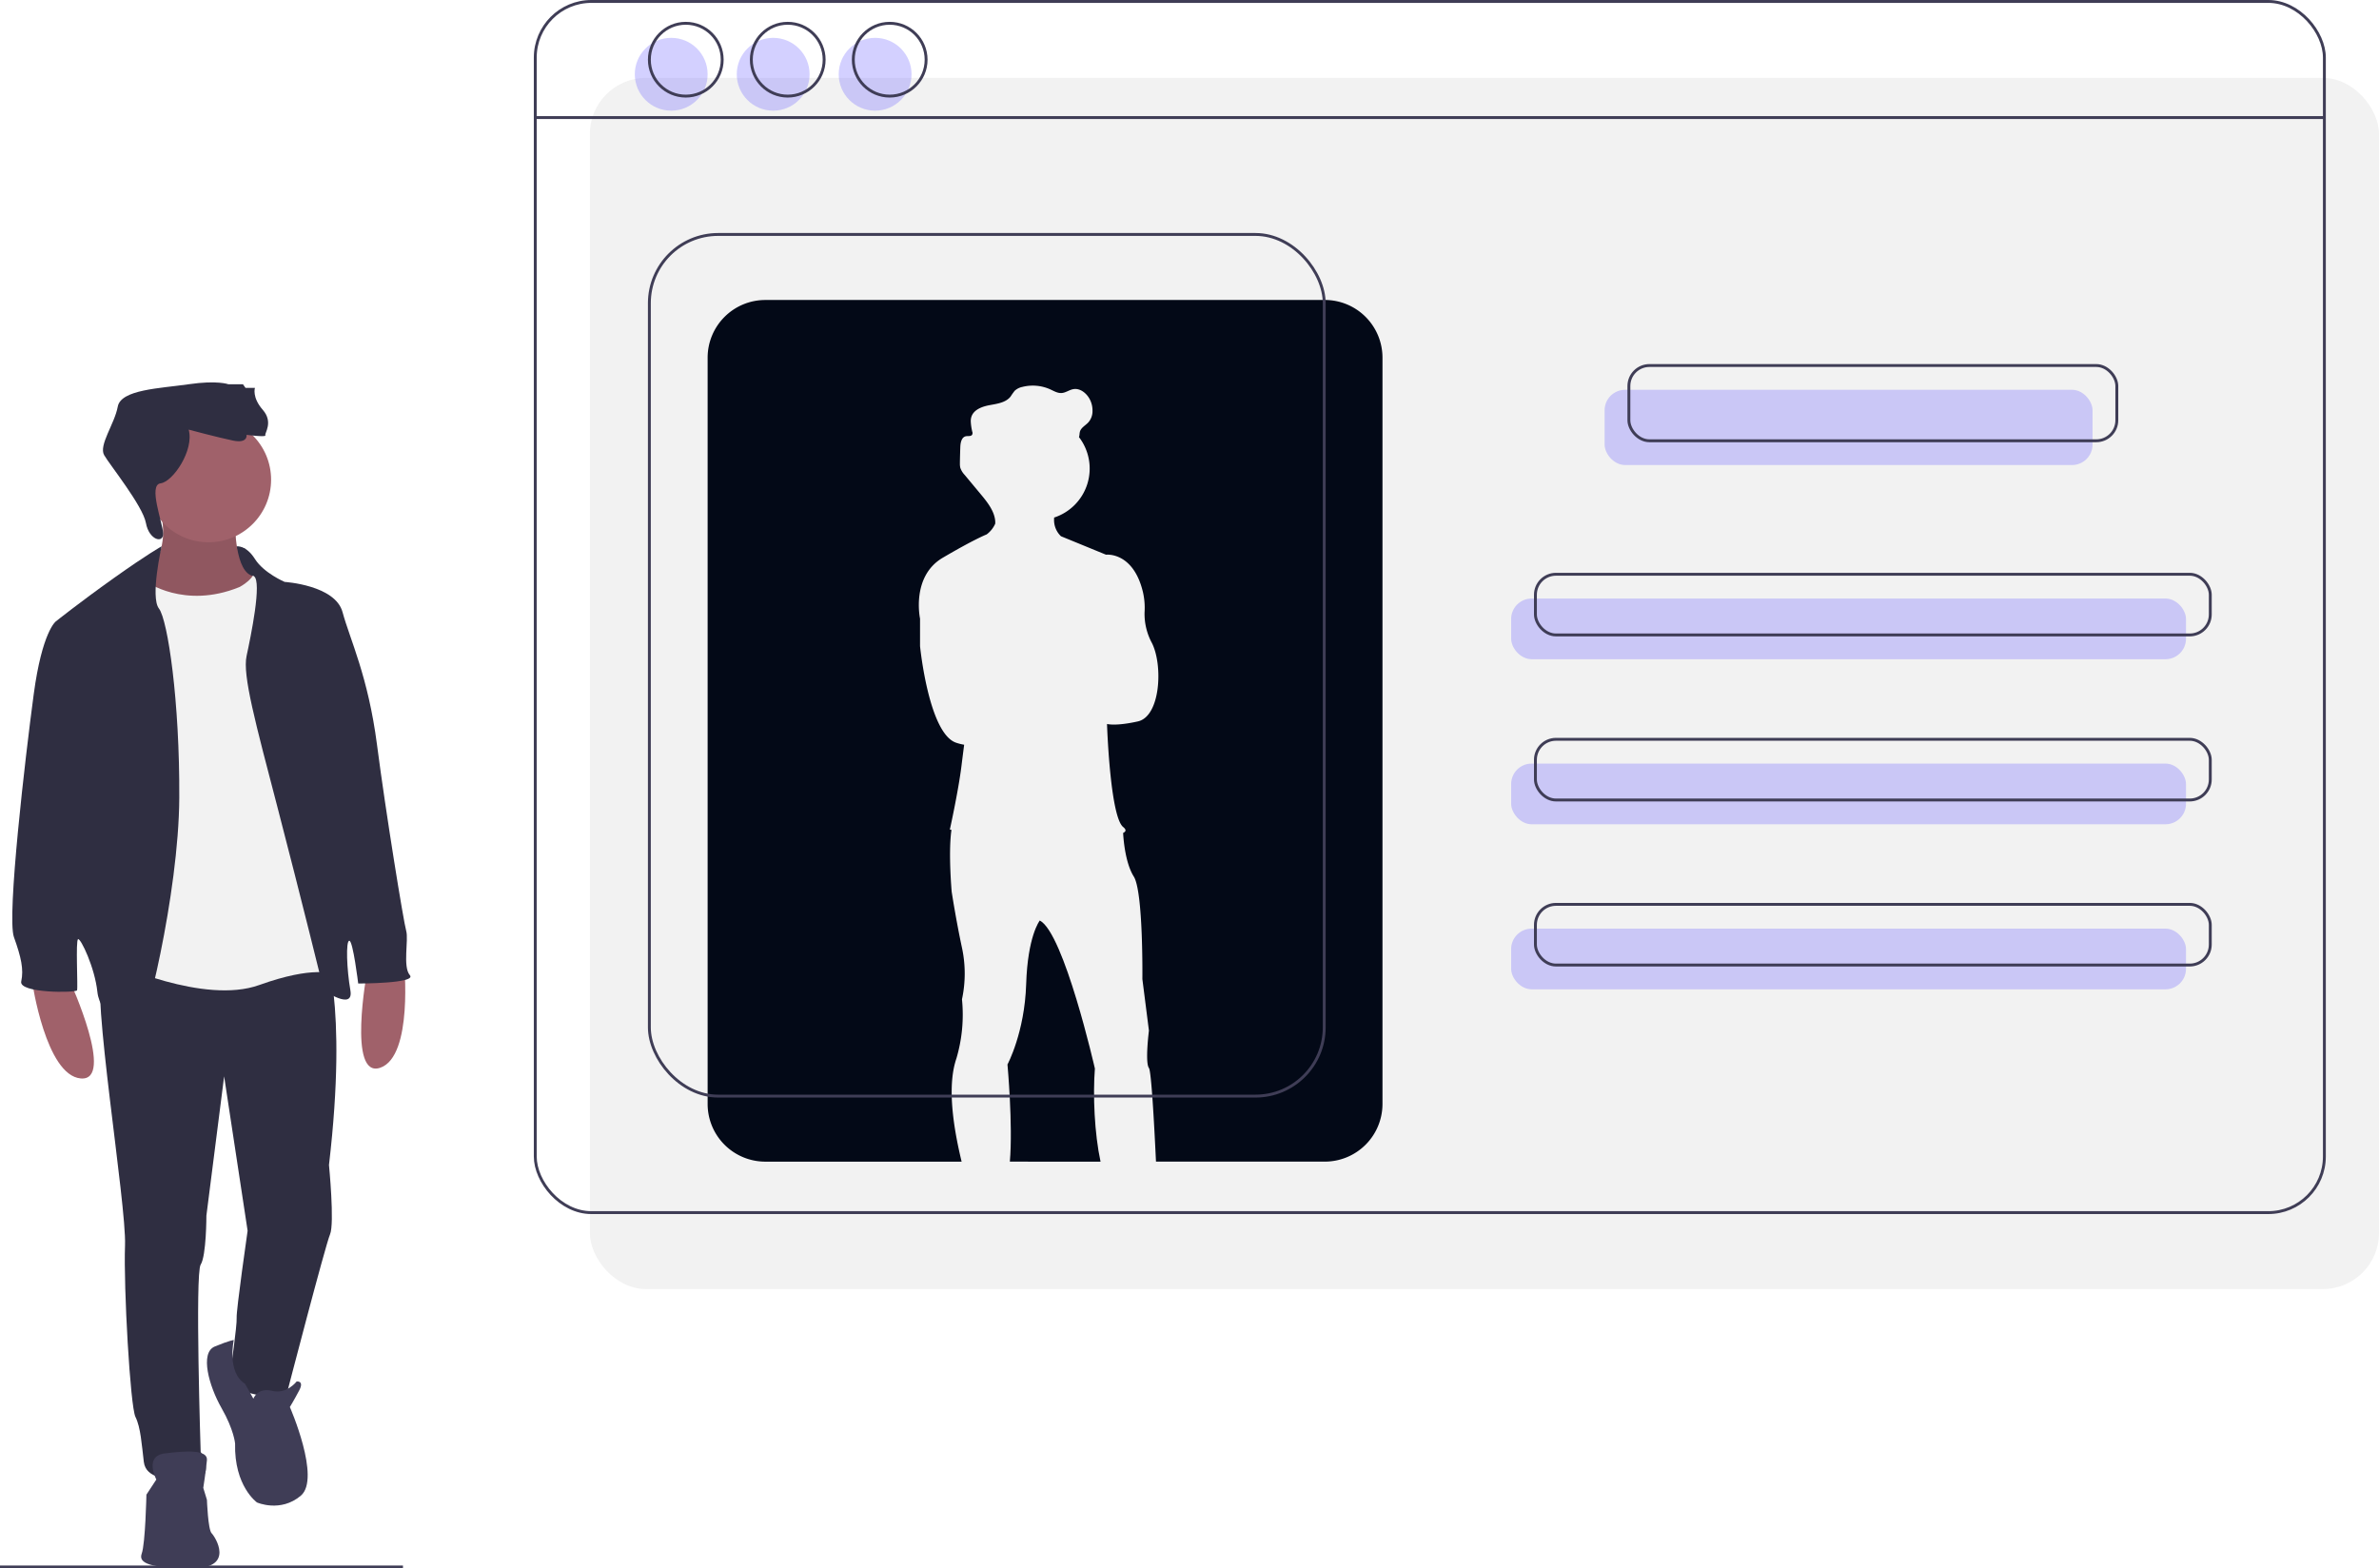 <svg xmlns="http://www.w3.org/2000/svg" width="822.673" height="542.453" viewBox="0 0 822.673 542.453">
  <g id="Group_1" data-name="Group 1" transform="translate(0 -95.241)">
    <line id="Line_1" data-name="Line 1" x2="139.351" transform="translate(0 637.194)" fill="none" stroke="#3f3d56" stroke-miterlimit="10" stroke-width="1"/>
    <rect id="Rectangle_16" data-name="Rectangle 16" width="618.684" height="418.892" rx="19.398" transform="translate(203.989 122.184)" fill="#f2f2f2"/>
    <rect id="Rectangle_17" data-name="Rectangle 17" width="618.684" height="418.892" rx="19.398" transform="translate(185.101 95.741)" fill="none" stroke="#3f3d56" stroke-miterlimit="10" stroke-width="1"/>
    <line id="Line_2" data-name="Line 2" x2="618.684" transform="translate(185.101 135.901)" fill="none" stroke="#3f3d56" stroke-miterlimit="10" stroke-width="1"/>
    <rect id="Rectangle_18" data-name="Rectangle 18" width="168.732" height="26.023" rx="7.093" transform="translate(554.884 230.055)" fill="#6c63ff" opacity="0.3"/>
    <rect id="Rectangle_19" data-name="Rectangle 19" width="233.37" height="20.987" rx="7.093" transform="translate(522.565 302.249)" fill="#6c63ff" opacity="0.3"/>
    <rect id="Rectangle_20" data-name="Rectangle 20" width="233.37" height="20.987" rx="7.093" transform="translate(522.565 359.332)" fill="#6c63ff" opacity="0.3"/>
    <rect id="Rectangle_21" data-name="Rectangle 21" width="233.37" height="20.987" rx="7.093" transform="translate(522.565 416.416)" fill="#6c63ff" opacity="0.3"/>
    <rect id="Rectangle_22" data-name="Rectangle 22" width="168.732" height="26.023" rx="7.093" transform="translate(563.279 221.661)" fill="none" stroke="#3f3d56" stroke-miterlimit="10" stroke-width="1"/>
    <rect id="Rectangle_23" data-name="Rectangle 23" width="233.37" height="20.987" rx="7.093" transform="translate(530.96 293.854)" fill="none" stroke="#3f3d56" stroke-miterlimit="10" stroke-width="1"/>
    <rect id="Rectangle_24" data-name="Rectangle 24" width="233.37" height="20.987" rx="7.093" transform="translate(530.96 350.938)" fill="none" stroke="#3f3d56" stroke-miterlimit="10" stroke-width="1"/>
    <rect id="Rectangle_25" data-name="Rectangle 25" width="233.37" height="20.987" rx="7.093" transform="translate(530.96 408.021)" fill="none" stroke="#3f3d56" stroke-miterlimit="10" stroke-width="1"/>
    <circle id="Ellipse_2" data-name="Ellipse 2" cx="12.592" cy="12.592" r="12.592" transform="translate(219.519 108.333)" fill="#6c63ff" opacity="0.3"/>
    <circle id="Ellipse_3" data-name="Ellipse 3" cx="12.592" cy="12.592" r="12.592" transform="translate(254.777 108.333)" fill="#6c63ff" opacity="0.3"/>
    <circle id="Ellipse_4" data-name="Ellipse 4" cx="12.592" cy="12.592" r="12.592" transform="translate(290.034 108.333)" fill="#6c63ff" opacity="0.3"/>
    <circle id="Ellipse_5" data-name="Ellipse 5" cx="12.592" cy="12.592" r="12.592" transform="translate(224.556 103.296)" fill="none" stroke="#3f3d56" stroke-miterlimit="10" stroke-width="1"/>
    <circle id="Ellipse_6" data-name="Ellipse 6" cx="12.592" cy="12.592" r="12.592" transform="translate(259.813 103.296)" fill="none" stroke="#3f3d56" stroke-miterlimit="10" stroke-width="1"/>
    <circle id="Ellipse_7" data-name="Ellipse 7" cx="12.592" cy="12.592" r="12.592" transform="translate(295.071 103.296)" fill="none" stroke="#3f3d56" stroke-miterlimit="10" stroke-width="1"/>
    <path id="Path_629" data-name="Path 629" d="M531.7,637.429c-2.108-9.711-2.667-22.975-1.958-32.2,0,0-10.66-46.831-19.047-51.2l0,0c-.128.165-4.2,5.5-4.715,22.014-.524,16.775-6.464,27.783-6.464,27.783s1.922,20.909.823,33.6Z" transform="translate(-151.125 -140.425)" fill="#030917"/>
    <path id="Path_630" data-name="Path 630" d="M589.415,298.379H395.955A19.955,19.955,0,0,0,376,318.335v258.1a19.955,19.955,0,0,0,19.956,19.955H463.83c-2.267-9.4-5.085-24.085-2.231-34.294v-.007l0,0c.133-.476.275-.946.433-1.4a53.3,53.3,0,0,0,1.924-20.444,42.484,42.484,0,0,0,0-17.823c-2.1-9.784-3.565-19.4-3.565-19.4s-1.156-12.93-.147-20.856c.022-.174.048-.339.073-.508l-.556-.128s2.971-13.455,4.019-22.017c.248-2.021.573-4.584.926-7.316a17.589,17.589,0,0,1-2.848-.722c-9.436-3.32-12.406-33.375-12.406-33.375v-9.523s-3.145-14.591,7.863-21.056c10.6-6.226,14.833-7.93,15.132-8.047.081-.058.16-.11.242-.174a9.288,9.288,0,0,0,2.762-3.554q.022-.36.01-.715c-.179-3.414-2.555-6.518-4.81-9.228l-5.77-6.932a6.776,6.776,0,0,1-1.486-2.4,5.543,5.543,0,0,1-.157-1.514q0-.283,0-.565.047-2.584.14-5.167c.054-1.5.433-3.4,1.906-3.712.766-.161,1.781.12,2.186-.55a1.314,1.314,0,0,0,.1-.89c-.005.022-.006.046-.013.068,0-.028-.01-.056-.015-.084a18.835,18.835,0,0,1-.546-3.682,4.907,4.907,0,0,1,.237-1.654c.853-2.5,3.793-3.522,6.389-3.994s5.512-.877,7.142-2.952a22.623,22.623,0,0,1,1.418-1.993,5.565,5.565,0,0,1,2.658-1.34,14.689,14.689,0,0,1,9.659.857c1.256.573,2.518,1.345,3.9,1.258,1.431-.091,2.654-1.1,4.067-1.343,2.283-.4,4.465,1.314,5.59,3.34a8.27,8.27,0,0,1,1.035,4.217,5.8,5.8,0,0,1-1.481,3.98c-.982,1.042-2.448,1.758-2.856,3.131-.166.559-.127,1.161-.274,1.725-.018.071-.048.136-.072.2.027.035.056.068.083.1a17.822,17.822,0,0,1-8.673,27.718c-.007.177-.014.354-.013.531a7.7,7.7,0,0,0,2.384,5.931l15.57,6.385s9.373-1.136,12.755,12.852a24.2,24.2,0,0,1,.579,7.1,21.18,21.18,0,0,0,2.566,10.628c3.844,7.689,2.971,25.337-4.893,27.084-7.448,1.655-10.345.96-10.631.882l-.017.309c.123,3.312,1.3,31.873,5.58,35.33,1.183.956.957,1.6-.014,2.036l0,0s.008.183.026.514c.129,2.089.789,10.044,3.654,14.57,3.321,5.242,2.972,35.473,2.972,35.473l2.27,17.823s-1.4,11.008,0,12.93c.794,1.09,1.755,17.967,2.439,32.378h58.368a19.955,19.955,0,0,0,19.955-19.955v-258.1a19.956,19.956,0,0,0-19.956-19.955Z" transform="translate(-131.297 -99.384)" fill="#030917"/>
    <rect id="Rectangle_26" data-name="Rectangle 26" width="233.37" height="298.009" rx="23.772" transform="translate(224.556 176.33)" fill="none" stroke="#3f3d56" stroke-miterlimit="10" stroke-width="1"/>
    <path id="Path_631" data-name="Path 631" d="M183.427,400.571s-7.827-2.314-9.506.2,2.289,20.775,2.289,20.775l17.247,1.048-6.019-15.2Z" transform="translate(-98.789 -115.634)" fill="#2f2e41"/>
    <path id="Path_632" data-name="Path 632" d="M110.926,579.347s15.693,34.453,3.608,33.371-16.776-33.371-16.776-33.371Z" transform="translate(-86.628 -144.49)" fill="#a0616a"/>
    <path id="Path_633" data-name="Path 633" d="M235.319,574.462s-6.885,37.228,4.579,33.252,8.2-36.44,8.2-36.44Z" transform="translate(-108.383 -143.194)" fill="#a0616a"/>
    <path id="Path_634" data-name="Path 634" d="M174.861,389.259s-.18,17.317,6.494,18.219-3.788,10.1-3.788,10.1l-11.905,2.345-17.137-1.263-7.576-9.741s13.348-6.313,7.576-25.975Z" transform="translate(-93.562 -112.96)" fill="#a0616a"/>
    <path id="Path_635" data-name="Path 635" d="M174.861,389.259s-.18,17.317,6.494,18.219-3.788,10.1-3.788,10.1l-11.905,2.345-17.137-1.263-7.576-9.741s13.348-6.313,7.576-25.975Z" transform="translate(-93.562 -112.96)" opacity="0.1"/>
    <path id="Path_636" data-name="Path 636" d="M203.066,564.944s8.478,18.219,1.8,75.4c0,0,1.984,20.2.361,23.991s-14.972,55.2-14.972,55.2-17.137,3.788-19.482-7.576c0,0,2.345-16.235,2.165-18.76s3.788-30.124,3.788-30.124l-8.117-53.394-6.133,48.163s0,13.89-1.984,16.956,0,64.758,0,64.758,5.592,9.38-2.886,9.56-16.054-.18-16.776-6.133-1.082-11.905-2.886-15.513-4.149-44.916-3.608-59.347S122.434,579.555,126.4,571.8,203.066,564.944,203.066,564.944Z" transform="translate(-91.101 -142.173)" fill="#2f2e41"/>
    <circle id="Ellipse_8" data-name="Ellipse 8" cx="21.646" cy="21.646" r="21.646" transform="translate(50.453 239.5)" fill="#a0616a"/>
    <path id="Path_637" data-name="Path 637" d="M142.463,413.145s13.168,9.741,32.289,1.984c0,0,6.314-3.067,5.772-7.757s13.168,37.7,13.168,37.7l13.89,73.777-.722,30.124s-6.133-3.067-25.254,3.788-50.327-7.757-50.327-7.757l1.082-77.385,1.082-45.1,2.886-9.921S137.773,409.9,142.463,413.145Z" transform="translate(-92.01 -116.823)" fill="#f2f2f2"/>
    <path id="Path_638" data-name="Path 638" d="M182.063,399.89s3.187-.518,6.253,4.353S198.6,412.18,198.6,412.18s17.5,1.082,20.023,10.462,8.839,22.187,11.905,45.818,9.2,61.331,10.1,64.4-1.263,12.447,1.263,15.333-17.858,2.886-17.858,2.886-1.8-14.792-3.067-14.792-.9,9.921.361,17.137-9.2,0-9.2,0-8.117-33.01-15.874-62.774-12.266-46.178-10.823-52.853,5.412-25.8,2.525-27.6S182.063,399.89,182.063,399.89Z" transform="translate(-100.163 -115.678)" fill="#2f2e41"/>
    <path id="Path_639" data-name="Path 639" d="M141.2,399.874s-4.713,2.565-16.618,11.043-20.023,14.972-20.023,14.972-4.69,3.608-7.576,25.073-9.38,77.024-6.855,84.059,3.427,11.184,2.525,15.333,18.94,3.968,19.3,3.067-.541-17.317.361-17.678,5.772,9.741,6.674,18.219,11.364,15.152,13.709,15.152,14.431-48.884,14.611-82.255-3.968-61.511-7.035-65.48S141.2,399.874,141.2,399.874Z" transform="translate(-85.312 -115.678)" fill="#2f2e41"/>
    <path id="Path_640" data-name="Path 640" d="M185.8,747.158s1.443-3.969,6.494-2.706,8.478-3.247,8.478-3.247,2.706-.361.9,3.067-3.247,5.772-3.247,5.772,10.823,24.713,3.788,30.665-15.152,2.345-15.152,2.345-7.937-5.592-7.576-20.383c0,0-.361-4.69-4.69-12.266s-7.576-19.121-2.345-21.285,6.578-2.245,6.578-2.245-2.448,11.2,3.875,15.109Z" transform="translate(-98.186 -168.174)" fill="#3f3d56"/>
    <path id="Path_641" data-name="Path 641" d="M147.894,782.494s-4.329-8.117,2.886-9.019,14.972-1.443,14.611,2.345-1.263,9.56-1.263,9.56l1.263,4.149s.361,10.282,1.623,11.544,8.117,12.086-6.494,12.086-18.94-1.623-17.678-5.051,1.623-20.384,1.623-20.384Z" transform="translate(-93.833 -175.55)" fill="#3f3d56"/>
    <path id="Path_642" data-name="Path 642" d="M156.553,348.664s10.1,2.706,15.333,3.788,4.69-1.984,4.69-1.984,6.855.9,6.494.18,2.886-4.51-.9-8.839-2.706-7.576-2.706-7.576h-3.247l-.9-1.263h-5.051s-3.788-1.443-13.709,0-23.45,1.8-24.532,7.757-6.674,13.348-4.69,16.776,13.348,17.5,14.431,23.45,6.136,7.275,5.954,3.547-5.233-16.716-.9-17.257S158.537,355.7,156.553,348.664Z" transform="translate(-91.308 -104.834)" fill="#2f2e41"/>
  </g>
</svg>
